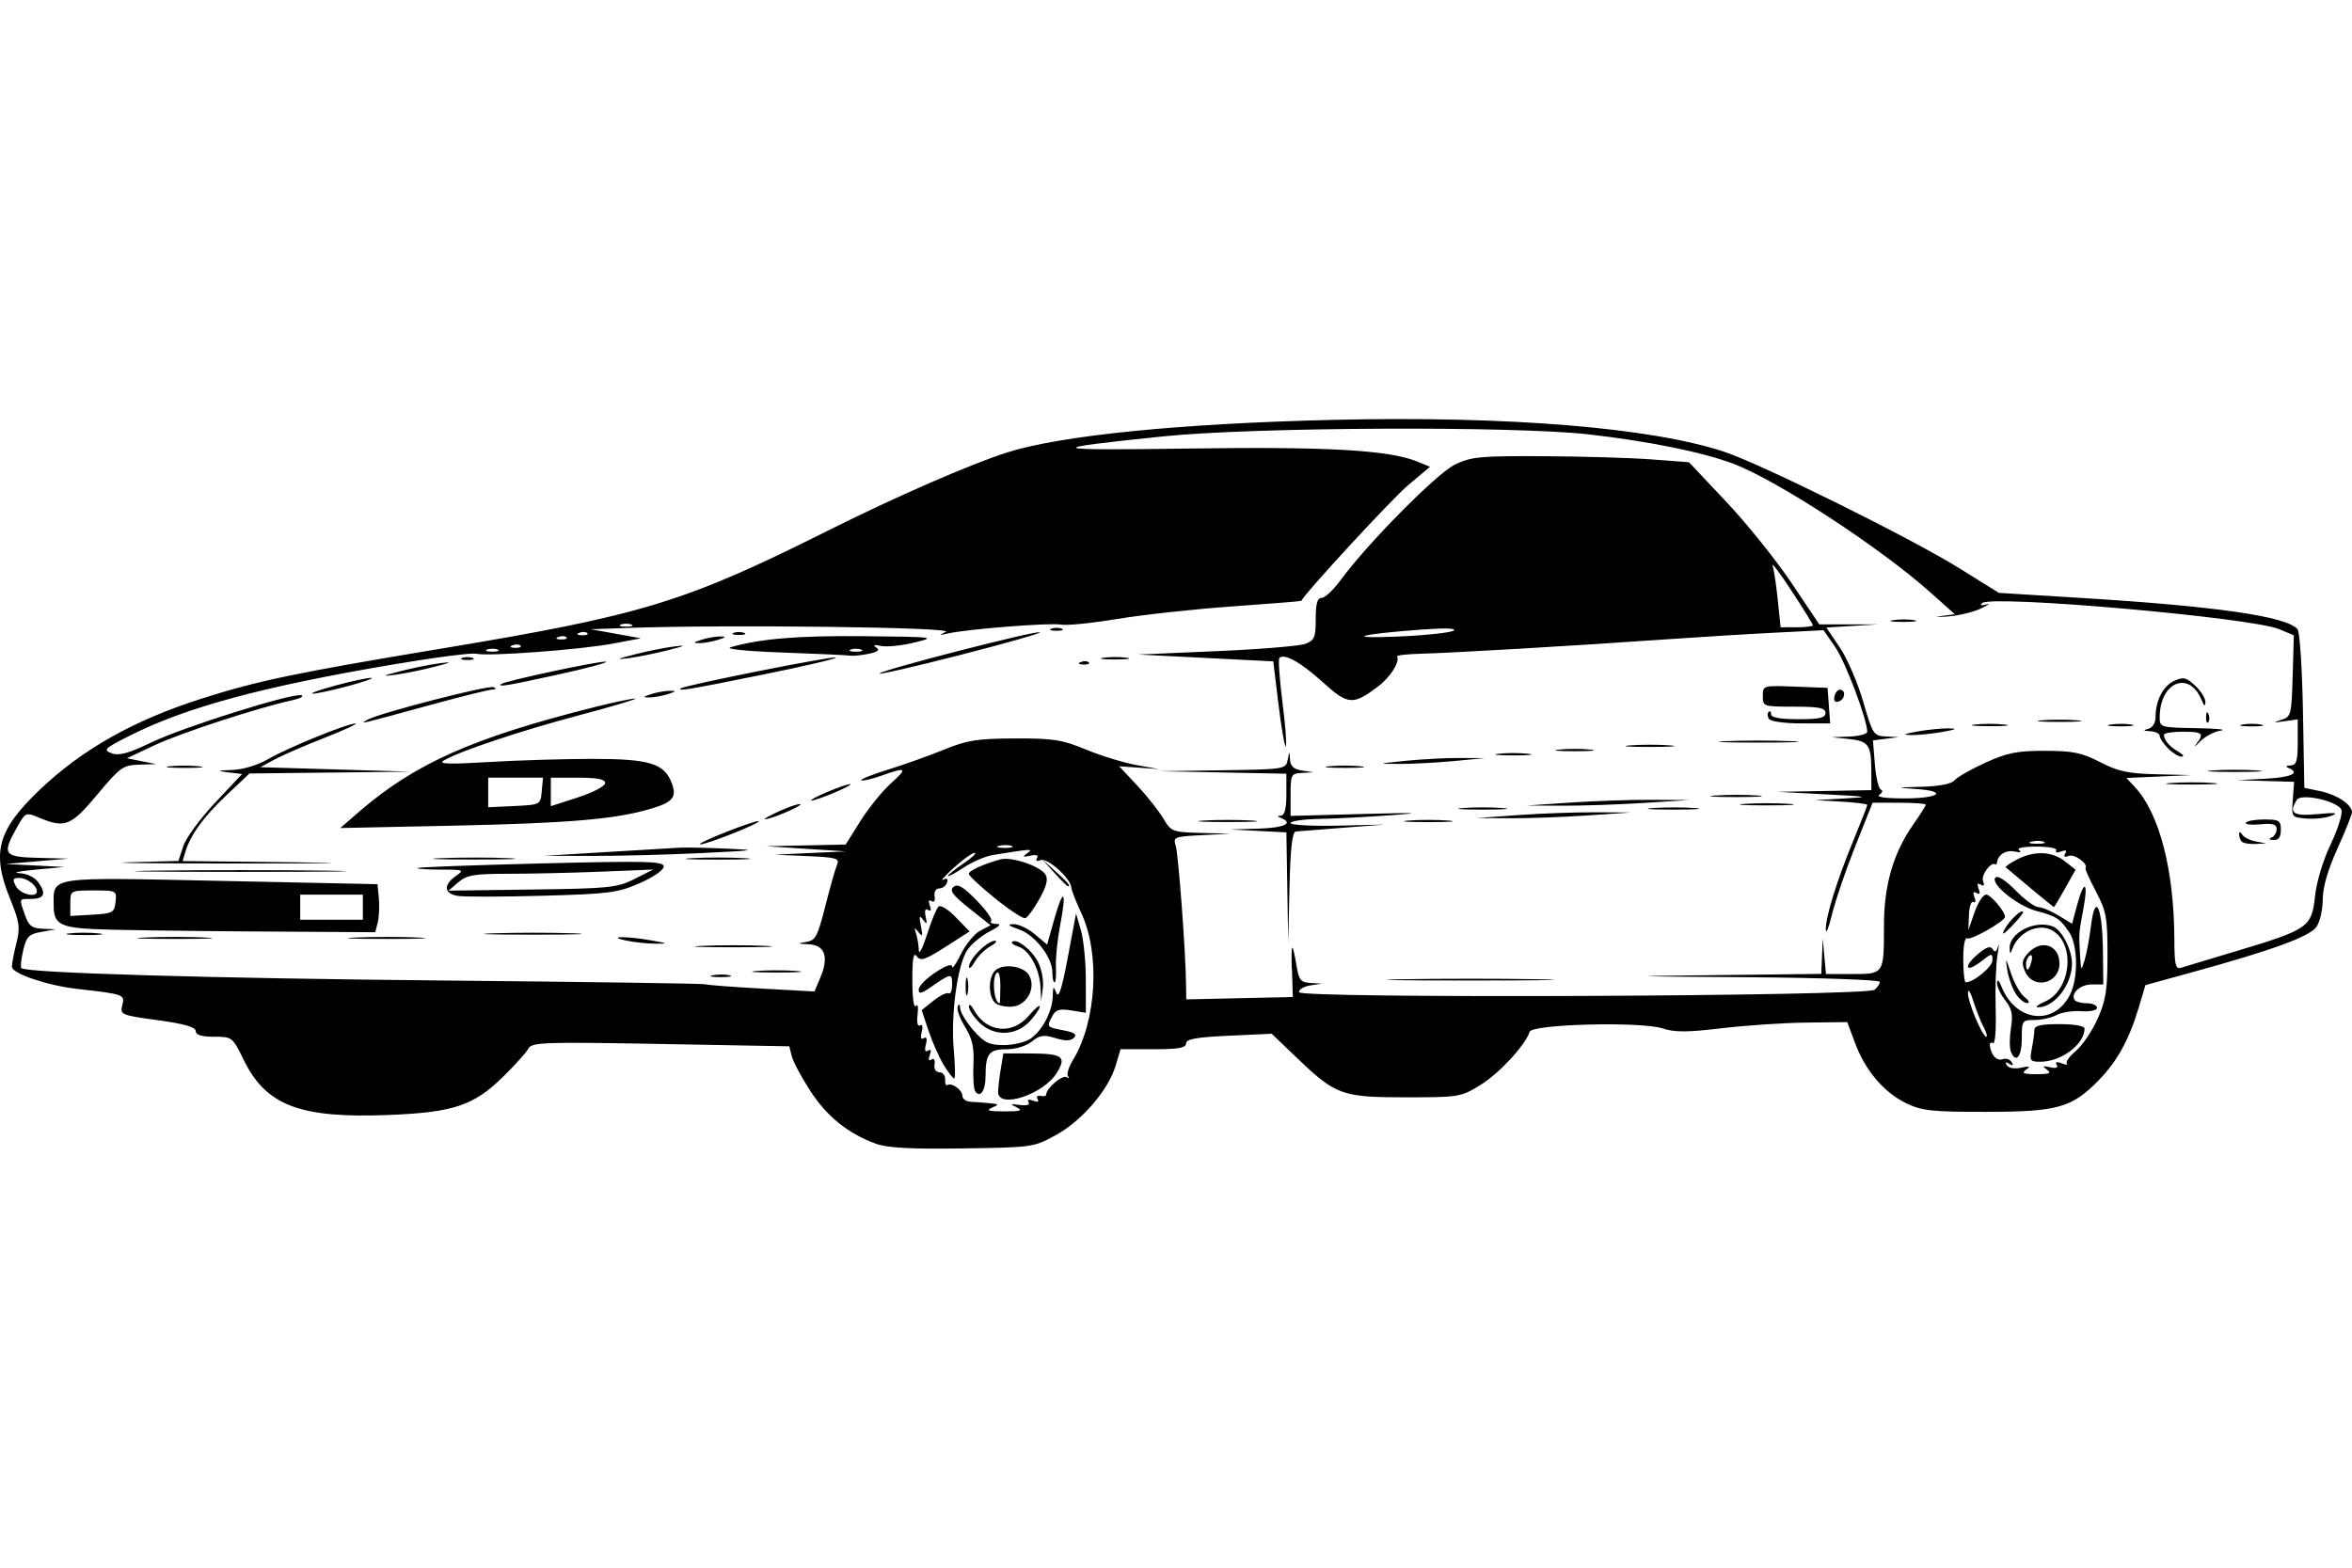 <?xml version="1.0" encoding="UTF-8" standalone="no"?>
<!-- Created with Inkscape (http://www.inkscape.org/) -->
<svg id="svg2" xmlns:rdf="http://www.w3.org/1999/02/22-rdf-syntax-ns#" xmlns="http://www.w3.org/2000/svg" height="45" width="67.5" version="1.1" xmlns:cc="http://creativecommons.org/ns#" xmlns:dc="http://purl.org/dc/elements/1.1/">
 <g id="g6021">
  <rect id="rect2990" opacity="0" height="45" width="67.5" y="0" x="3.5527e-15"/>
  <path id="path6019" d="m25.13 32.828c-0.796-0.293-1.403-0.783-1.876-1.515-0.253-0.391-0.492-0.838-0.531-0.995l-0.071-0.284-3.69-0.067c-3.358-0.061-3.7-0.05-3.797 0.132-0.059 0.11-0.386 0.474-0.728 0.81-0.845 0.831-1.429 1.024-3.309 1.097-2.525 0.097-3.493-0.273-4.132-1.579-0.323-0.66-0.334-0.668-0.853-0.668-0.363 0-0.526-0.05-0.526-0.163 0-0.114-0.325-0.207-1.089-0.312-1.056-0.144-1.087-0.158-1.018-0.431 0.077-0.307 0.059-0.313-1.302-0.468-0.855-0.097-1.867-0.441-1.867-0.634 0-0.091 0.058-0.396 0.129-0.677 0.114-0.451 0.092-0.603-0.18-1.273-0.54-1.329-0.365-1.972 0.855-3.135 1.211-1.155 2.692-1.99 4.624-2.607 1.624-0.519 2.716-0.747 6.924-1.446 5.756-0.956 6.957-1.324 11.099-3.397 1.889-0.946 4.041-1.885 5.092-2.223 1.537-0.494 4.997-0.84 9.414-0.942 4.98-0.115 9.089 0.222 11.19 0.918 1.056 0.35 5.368 2.486 6.739 3.34l1.139 0.709 2.339 0.144c3.913 0.24 5.926 0.532 6.233 0.901 0.063 0.076 0.132 1.131 0.154 2.345l0.04 2.207 0.468 0.097c0.469 0.098 0.9 0.387 0.9 0.604 0 0.064-0.189 0.535-0.42 1.046-0.275 0.61-0.42 1.111-0.42 1.458 0 0.29-0.081 0.643-0.18 0.785-0.195 0.278-1.248 0.664-3.527 1.292l-1.381 0.38-0.195 0.651c-0.273 0.912-0.615 1.535-1.142 2.075-0.774 0.795-1.176 0.909-3.222 0.912-1.575 0.002-1.853-0.028-2.309-0.248-0.637-0.308-1.171-0.937-1.466-1.728l-0.224-0.6-1.182 0.014c-0.65 0.007-1.744 0.081-2.43 0.163-0.981 0.118-1.341 0.118-1.688 0.004-0.614-0.203-3.74-0.124-3.813 0.096-0.13 0.389-0.868 1.19-1.402 1.52-0.574 0.355-0.619 0.362-2.155 0.362-1.834 0-2.01-0.064-3.127-1.135l-0.72-0.69-1.229 0.057c-0.94 0.043-1.229 0.096-1.229 0.222 0 0.127-0.22 0.166-0.94 0.166h-0.94l-0.141 0.472c-0.209 0.698-0.963 1.576-1.705 1.986-0.643 0.356-0.673 0.36-2.689 0.389-1.51 0.022-2.157-0.014-2.494-0.138zm4.053-1.041c-0.207-0.097-0.195-0.107 0.086-0.069 0.202 0.027 0.297-0.003 0.25-0.079-0.047-0.075 0.003-0.092 0.13-0.044 0.129 0.05 0.177 0.032 0.128-0.048-0.043-0.07-0.004-0.11 0.087-0.089 0.091 0.021 0.164 0.003 0.162-0.039-0.008-0.172 0.457-0.571 0.582-0.5 0.074 0.042 0.094 0.032 0.045-0.021s0.014-0.265 0.139-0.469c0.678-1.105 0.788-3.056 0.238-4.224-0.151-0.322-0.279-0.65-0.284-0.729-0.016-0.263-0.684-0.861-0.879-0.786-0.115 0.044-0.155 0.022-0.106-0.058 0.051-0.083-0.017-0.108-0.19-0.07-0.218 0.048-0.235 0.034-0.09-0.071 0.184-0.133 0.148-0.131-0.987 0.052-0.213 0.034-0.591 0.197-0.839 0.361s-0.452 0.273-0.452 0.242 0.201-0.194 0.448-0.361 0.39-0.304 0.32-0.304c-0.07 0-0.339 0.193-0.598 0.428-0.258 0.235-0.395 0.39-0.304 0.343 0.11-0.056 0.147-0.029 0.11 0.082-0.03 0.092-0.132 0.168-0.225 0.169-0.098 0.002-0.154 0.096-0.132 0.222 0.023 0.13-0.014 0.187-0.089 0.141-0.08-0.049-0.097-0.002-0.048 0.128 0.05 0.131 0.032 0.177-0.05 0.126-0.083-0.051-0.108 0.017-0.07 0.19 0.048 0.221 0.035 0.237-0.075 0.09-0.105-0.141-0.118-0.102-0.061 0.18 0.059 0.29 0.046 0.325-0.068 0.18-0.12-0.153-0.13-0.147-0.07 0.04 0.039 0.121 0.074 0.337 0.078 0.48 0.003 0.143 0.108-0.057 0.232-0.445 0.124-0.388 0.272-0.752 0.33-0.81 0.059-0.059 0.276 0.073 0.5 0.304l0.396 0.408-0.694 0.444c-0.585 0.374-0.714 0.417-0.822 0.269-0.095-0.129-0.128 0.051-0.128 0.695 0 0.485 0.043 0.808 0.098 0.732 0.057-0.079 0.079 0.025 0.052 0.246-0.028 0.23 0 0.354 0.07 0.311 0.069-0.043 0.089 0.033 0.049 0.186-0.043 0.166-0.022 0.23 0.06 0.18s0.103 0.014 0.06 0.18c-0.044 0.167-0.022 0.231 0.061 0.179 0.082-0.051 0.101-0.005 0.05 0.126-0.05 0.129-0.032 0.177 0.048 0.128 0.075-0.046 0.111 0.011 0.089 0.141-0.022 0.13 0.035 0.221 0.142 0.225 0.099 0.003 0.172 0.098 0.163 0.211-0.009 0.113 0.021 0.183 0.066 0.155 0.126-0.078 0.43 0.146 0.43 0.317 0 0.084 0.108 0.157 0.24 0.164 0.132 0.006 0.375 0.025 0.54 0.041 0.278 0.027 0.282 0.036 0.06 0.132-0.176 0.076-0.081 0.103 0.36 0.103 0.465 0 0.546-0.025 0.36-0.113zm-0.538-0.44c0.001-0.115 0.035-0.412 0.076-0.66l0.074-0.45 0.734 0.002c0.967 0.002 1.088 0.086 0.804 0.552-0.38 0.624-1.691 1.056-1.688 0.555zm-0.661-0.03c-0.042-0.068-0.064-0.412-0.047-0.763 0.023-0.49-0.034-0.741-0.241-1.077-0.149-0.241-0.244-0.506-0.21-0.588 0.037-0.091 0.064-0.069 0.07 0.056 0.006 0.113 0.177 0.396 0.382 0.63 0.314 0.358 0.45 0.424 0.873 0.424 0.275 0 0.621-0.084 0.768-0.187 0.339-0.237 0.623-0.782 0.634-1.216 0.007-0.289 0.021-0.302 0.102-0.096 0.067 0.172 0.161-0.117 0.33-1.019l0.236-1.259 0.14 0.48c0.077 0.264 0.141 0.905 0.141 1.425l0.001 0.945-0.42-0.068c-0.331-0.054-0.445-0.021-0.54 0.156-0.171 0.319-0.166 0.325 0.315 0.415 0.318 0.06 0.4 0.117 0.303 0.214-0.094 0.094-0.25 0.097-0.534 0.009-0.333-0.102-0.448-0.085-0.676 0.099-0.159 0.129-0.465 0.222-0.728 0.222-0.501 0-0.599 0.128-0.599 0.782 0 0.413-0.163 0.639-0.3 0.417zm-0.901-0.75c-0.131-0.214-0.326-0.656-0.435-0.981l-0.197-0.591 0.34-0.271c0.187-0.149 0.383-0.244 0.437-0.211 0.053 0.033 0.097-0.081 0.097-0.254 0-0.334-0.026-0.33-0.63 0.088-0.26 0.18-0.33 0.192-0.33 0.056 0-0.095 0.216-0.315 0.48-0.49 0.299-0.198 0.48-0.26 0.48-0.166 0 0.083 0.114-0.079 0.254-0.362 0.14-0.282 0.388-0.584 0.552-0.669l0.298-0.156-0.611-0.486c-0.479-0.381-0.577-0.514-0.454-0.616 0.12-0.099 0.277-0.008 0.661 0.384 0.277 0.283 0.467 0.551 0.421 0.596-0.045 0.045 0.021 0.083 0.147 0.083 0.158 0 0.1 0.066-0.181 0.21-0.226 0.115-0.513 0.348-0.636 0.517-0.293 0.4-0.497 1.866-0.403 2.901 0.04 0.445 0.045 0.81 0.011 0.81-0.034 0-0.17-0.175-0.3-0.39zm1.015-1.224c-0.162-0.162-0.293-0.364-0.291-0.45 0.002-0.085 0.063-0.047 0.135 0.085 0.362 0.662 1.109 0.742 1.59 0.171 0.171-0.203 0.31-0.319 0.31-0.257s-0.132 0.254-0.294 0.429c-0.394 0.425-1.038 0.435-1.45 0.023zm0.455-0.563c-0.203-0.203-0.189-0.759 0.023-0.935 0.234-0.194 0.793-0.113 0.95 0.138 0.22 0.352-0.044 0.87-0.466 0.911-0.197 0.019-0.425-0.032-0.508-0.114zm0.156-0.454c0.003-0.259-0.037-0.445-0.09-0.412-0.164 0.101-0.098 0.891 0.074 0.884 0.006-0 0.013-0.212 0.016-0.472zm-0.997-0.008c0-0.231 0.025-0.325 0.055-0.21s0.03 0.304 0 0.42c-0.03 0.115-0.055 0.021-0.055-0.21zm2.15 0.024c-0.025-0.525-0.317-1.067-0.627-1.166-0.138-0.044-0.224-0.106-0.191-0.138 0.12-0.12 0.563 0.22 0.745 0.572 0.103 0.2 0.167 0.536 0.14 0.746l-0.048 0.382-0.019-0.396zm0.341-0.426c0-0.438-0.499-1.08-0.964-1.24-0.302-0.104-0.344-0.145-0.155-0.15 0.143-0.004 0.42 0.127 0.614 0.291l0.354 0.298 0.204-0.728c0.261-0.931 0.365-0.841 0.173 0.15-0.081 0.419-0.137 0.964-0.125 1.212 0.013 0.247-0.005 0.45-0.039 0.45-0.035 0-0.063-0.127-0.063-0.282zm-2.394-0.173c-0.002-0.085 0.128-0.288 0.29-0.45 0.162-0.162 0.364-0.292 0.45-0.29 0.086 0.002 0.026 0.076-0.131 0.163-0.158 0.087-0.358 0.288-0.445 0.445-0.087 0.158-0.161 0.217-0.163 0.131zm0.745-1.959c-0.412-0.333-0.75-0.649-0.75-0.7 0-0.091 0.4-0.275 0.908-0.416 0.312-0.087 1.139 0.192 1.292 0.435 0.082 0.13 0.033 0.332-0.173 0.701-0.159 0.285-0.342 0.533-0.408 0.552-0.066 0.019-0.457-0.239-0.869-0.572zm1.701-0.734-0.352-0.39 0.39 0.352c0.363 0.328 0.445 0.427 0.352 0.427-0.021 0-0.196-0.175-0.39-0.39zm28.49 5.654c-0.145-0.103-0.127-0.117 0.09-0.069 0.174 0.038 0.242 0.013 0.19-0.07-0.052-0.085-0.002-0.099 0.146-0.042 0.124 0.048 0.19 0.051 0.146 0.007-0.044-0.044 0.072-0.207 0.258-0.363 0.185-0.156 0.465-0.568 0.622-0.916 0.239-0.529 0.285-0.828 0.286-1.832 0.001-1.079-0.033-1.262-0.331-1.828-0.182-0.346-0.317-0.648-0.3-0.671 0.089-0.119-0.312-0.415-0.477-0.352-0.126 0.048-0.161 0.026-0.105-0.066 0.058-0.094 0.019-0.113-0.12-0.06-0.114 0.044-0.176 0.03-0.138-0.031 0.038-0.062-0.212-0.11-0.569-0.11-0.372 0-0.579 0.042-0.498 0.1 0.084 0.061 0.034 0.077-0.127 0.042-0.245-0.053-0.479 0.09-0.504 0.307-0.006 0.049-0.029 0.076-0.052 0.06-0.12-0.086-0.414 0.314-0.351 0.478 0.048 0.126 0.026 0.161-0.066 0.105-0.094-0.058-0.113-0.019-0.06 0.12 0.053 0.139 0.034 0.178-0.06 0.12-0.094-0.058-0.113-0.019-0.06 0.12 0.044 0.114 0.03 0.176-0.031 0.138-0.061-0.037-0.118 0.129-0.127 0.37l-0.017 0.438 0.177-0.51c0.097-0.28 0.247-0.51 0.333-0.51 0.131 0 0.543 0.485 0.543 0.639 0 0.122-0.981 0.681-1.083 0.617-0.069-0.043-0.116 0.197-0.116 0.595 0 0.367 0.032 0.667 0.071 0.667 0.228 0 0.768-0.446 0.768-0.634 0-0.21-0.018-0.208-0.318 0.028-0.44 0.346-0.542 0.176-0.114-0.192 0.253-0.217 0.372-0.259 0.438-0.152 0.064 0.103 0.109 0.079 0.154-0.081 0.035-0.125 0.027-0.011-0.018 0.252-0.045 0.264-0.068 0.955-0.051 1.536 0.017 0.614-0.016 1.028-0.079 0.989-0.06-0.037-0.099 0-0.086 0.083 0.042 0.276 0.202 0.44 0.368 0.377 0.09-0.035 0.205 0.003 0.255 0.084 0.062 0.1 0.041 0.116-0.066 0.05-0.104-0.064-0.128-0.05-0.071 0.042 0.05 0.081 0.22 0.11 0.408 0.069 0.249-0.054 0.282-0.041 0.143 0.058-0.14 0.099-0.072 0.128 0.3 0.128 0.373 0 0.44-0.029 0.3-0.128zm-0.435-0.602c0.041-0.206 0.075-0.449 0.075-0.54 0-0.122 0.189-0.165 0.72-0.165 0.429 0 0.72 0.052 0.72 0.128 0 0.449-0.669 0.952-1.268 0.952-0.295 0-0.315-0.03-0.246-0.375zm-0.603 0.07c-0.039-0.101-0.036-0.402 0.006-0.667 0.061-0.382 0.026-0.547-0.165-0.791-0.133-0.17-0.239-0.395-0.235-0.502 0.005-0.116 0.055-0.074 0.127 0.106 0.404 1.012 1.495 1.147 1.963 0.242 0.245-0.473 0.233-1.432-0.022-1.805-0.267-0.391-0.368-0.456-0.936-0.606-0.55-0.145-1.344-0.793-1.177-0.96 0.066-0.066 0.296 0.082 0.578 0.37 0.258 0.264 0.552 0.48 0.654 0.48 0.102 0 0.361 0.108 0.576 0.239l0.391 0.238 0.144-0.538c0.199-0.742 0.328-0.678 0.183 0.091-0.137 0.728-0.136 0.718-0.098 1.349 0.028 0.465 0.032 0.469 0.132 0.138 0.056-0.188 0.14-0.641 0.185-1.006 0.119-0.956 0.325-0.508 0.339 0.741l0.011 0.967h-0.334c-0.327 0-0.608 0.254-0.491 0.444 0.033 0.053 0.191 0.096 0.352 0.096 0.161 0 0.293 0.058 0.293 0.129 0 0.075-0.189 0.116-0.45 0.098-0.247-0.017-0.568 0.033-0.712 0.111-0.144 0.078-0.427 0.142-0.63 0.142-0.356 0-0.368 0.017-0.368 0.54 0 0.527-0.177 0.724-0.318 0.355zm0.981-1.422c0.729-0.318 0.886-1.594 0.249-2.019-0.391-0.261-0.999-0.001-1.186 0.508-0.057 0.154-0.068 0.153-0.076-0.009-0.023-0.453 0.725-0.835 1.244-0.636 0.252 0.097 0.545 0.668 0.545 1.065 0 0.612-0.514 1.268-0.982 1.254-0.087-0.003 0.006-0.076 0.205-0.163zm-0.838-0.228c-0.1-0.152-0.21-0.462-0.245-0.69-0.057-0.365-0.044-0.353 0.108 0.106 0.095 0.286 0.271 0.594 0.392 0.686 0.125 0.094 0.156 0.168 0.072 0.17-0.081 0.002-0.229-0.12-0.328-0.272zm0.274-0.623c-0.113-0.247-0.099-0.341 0.081-0.54 0.373-0.412 0.9-0.236 0.9 0.299 0 0.576-0.745 0.759-0.981 0.24zm0.176-0.3c0.035-0.132 0.014-0.21-0.046-0.173-0.06 0.037-0.109 0.145-0.109 0.24 0 0.248 0.082 0.213 0.155-0.067zm-0.778-0.909c0.137-0.261 0.488-0.598 0.539-0.517 0.016 0.026-0.128 0.209-0.32 0.407-0.238 0.245-0.308 0.28-0.219 0.11zm0.744-1.205c-0.363-0.302-0.678-0.567-0.701-0.588-0.023-0.021 0.123-0.123 0.324-0.227 0.496-0.257 1.003-0.237 1.371 0.053l0.307 0.241-0.301 0.538c-0.165 0.296-0.31 0.537-0.321 0.536-0.011-0.001-0.317-0.25-0.679-0.552zm-1.336 4.003c-0.08-0.148-0.213-0.486-0.296-0.75-0.083-0.264-0.153-0.372-0.156-0.24-0.006 0.26 0.413 1.259 0.527 1.259 0.038 0 0.005-0.121-0.075-0.27zm-19.856-1.649c-0.025-0.817 0.014-0.842 0.14-0.09 0.064 0.384 0.123 0.452 0.4 0.468l0.324 0.018-0.33 0.05c-0.181 0.027-0.33 0.115-0.33 0.195 0 0.189 16.286 0.121 16.52-0.069 0.083-0.067 0.15-0.169 0.15-0.227 0-0.058-1.687-0.118-3.748-0.133-3.707-0.027-3.716-0.028-0.839-0.062l2.908-0.034 0.021-0.508 0.021-0.508 0.046 0.51 0.046 0.51h0.76c0.908 0 0.905 0.004 0.905-1.392 0-1.159 0.267-2.083 0.84-2.899 0.198-0.282 0.36-0.539 0.36-0.57 0-0.031-0.343-0.056-0.763-0.056h-0.763l-0.496 1.244c-0.273 0.684-0.572 1.561-0.666 1.949-0.094 0.387-0.175 0.593-0.18 0.456-0.014-0.349 0.303-1.38 0.781-2.542 0.224-0.545 0.408-1.015 0.408-1.044 0-0.029-0.337-0.072-0.75-0.095l-0.75-0.043 0.839-0.047c0.767-0.043 0.72-0.053-0.54-0.119l-1.379-0.072 1.349-0.024 1.349-0.024-0.002-0.57c-0.002-0.734-0.081-0.841-0.659-0.9l-0.478-0.049 0.51-0.02c0.28-0.011 0.51-0.072 0.51-0.136 0-0.348-0.628-2.012-0.917-2.429l-0.337-0.487-1.381 0.07c-0.76 0.038-2.218 0.128-3.24 0.199-2.625 0.183-6.044 0.383-6.914 0.405-0.406 0.01-0.723 0.045-0.704 0.078 0.089 0.154-0.198 0.603-0.558 0.873-0.712 0.534-0.852 0.521-1.578-0.136-0.627-0.568-1.102-0.833-1.242-0.694-0.036 0.036 0.004 0.608 0.088 1.271 0.085 0.663 0.128 1.231 0.097 1.263-0.031 0.031-0.126-0.503-0.209-1.189l-0.152-1.246-1.939-0.098-1.939-0.098 2.249-0.097c1.237-0.053 2.384-0.148 2.549-0.21 0.264-0.1 0.299-0.184 0.299-0.716 0-0.439 0.046-0.603 0.17-0.603 0.093 0 0.338-0.229 0.544-0.51 0.777-1.059 2.762-3.065 3.28-3.316 0.469-0.227 0.721-0.251 2.551-0.241 1.117 0.006 2.512 0.047 3.099 0.092l1.068 0.081 1.072 1.137c0.59 0.626 1.431 1.673 1.87 2.328l0.798 1.19 0.84-0 0.839-0-0.738 0.045-0.738 0.045 0.388 0.576c0.213 0.317 0.515 1.016 0.67 1.554 0.271 0.939 0.297 0.978 0.65 0.997l0.367 0.019-0.369 0.047-0.369 0.047 0.055 0.684c0.03 0.376 0.108 0.704 0.173 0.728 0.065 0.024 0.044 0.091-0.046 0.148-0.101 0.064 0.168 0.104 0.699 0.105 1.013 0.002 1.297-0.205 0.37-0.269-0.609-0.042-0.602-0.045 0.162-0.066 0.503-0.014 0.845-0.083 0.931-0.186 0.075-0.09 0.473-0.318 0.884-0.505 0.624-0.284 0.907-0.341 1.707-0.34 0.807 0.001 1.059 0.053 1.585 0.325 0.514 0.266 0.804 0.328 1.619 0.348l0.993 0.024-0.929 0.041-0.929 0.041 0.245 0.263c0.703 0.755 1.124 2.382 1.131 4.373 0.002 0.715 0.035 0.859 0.183 0.814 0.099-0.03 0.828-0.249 1.619-0.487 2.04-0.612 2.141-0.683 2.234-1.561 0.044-0.42 0.23-1.039 0.453-1.505 0.208-0.435 0.345-0.877 0.305-0.982-0.096-0.25-1.152-0.486-1.279-0.287-0.243 0.381-0.105 0.476 0.596 0.409 0.511-0.049 0.613-0.036 0.394 0.049-0.163 0.063-0.486 0.099-0.72 0.079-0.42-0.035-0.424-0.04-0.386-0.545l0.038-0.51-0.818-0.023-0.818-0.023 0.81-0.042c0.75-0.039 1.019-0.166 0.66-0.311-0.09-0.036-0.065-0.064 0.06-0.07 0.173-0.008 0.21-0.124 0.21-0.666v-0.657l-0.39 0.055c-0.319 0.045-0.335 0.038-0.09-0.038 0.29-0.09 0.301-0.134 0.334-1.262l0.034-1.168-0.42-0.176c-0.802-0.335-8.254-0.989-8.523-0.749-0.073 0.065-0.026 0.081 0.12 0.039 0.132-0.038 0.056 0.016-0.168 0.121-0.224 0.104-0.656 0.206-0.959 0.226-0.303 0.02-0.377 0.013-0.165-0.015l0.386-0.051-0.711-0.634c-1.435-1.28-4.383-3.206-5.639-3.683-0.876-0.333-2.457-0.654-4.175-0.847-2.158-0.243-9.614-0.207-12.195 0.059-3.492 0.36-3.391 0.409 0.72 0.349 3.986-0.058 5.76 0.043 6.567 0.372l0.371 0.151-0.635 0.535c-0.462 0.389-2.981 3.118-3.058 3.314-0.005 0.011-0.898 0.083-1.986 0.16s-2.572 0.239-3.297 0.36c-0.726 0.121-1.454 0.194-1.619 0.162-0.302-0.059-2.679 0.127-3.238 0.254-0.259 0.059-0.267 0.052-0.06-0.047 0.274-0.132-6.277-0.212-9.114-0.112l-1.079 0.038 0.72 0.13 0.72 0.13-0.78 0.148c-0.932 0.178-3.622 0.378-3.943 0.295-0.125-0.033-1.218 0.109-2.43 0.315-3.698 0.628-5.869 1.214-7.479 2.018-0.762 0.381-0.814 0.429-0.56 0.523 0.214 0.079 0.481 0.007 1.139-0.309 0.94-0.451 4.075-1.435 4.311-1.353 0.081 0.028-0.042 0.092-0.273 0.143-0.981 0.214-3.199 0.939-3.938 1.287l-0.799 0.376 0.42 0.084 0.42 0.084-0.494 0.016c-0.458 0.015-0.545 0.077-1.193 0.855-0.753 0.905-0.931 0.976-1.659 0.672-0.4-0.167-0.401-0.167-0.656 0.286-0.429 0.764-0.376 0.838 0.615 0.862l0.869 0.022-0.899 0.077-0.899 0.077 0.839 0.043 0.84 0.043-0.84 0.078c-0.462 0.043-0.667 0.087-0.457 0.099 0.24 0.013 0.451 0.118 0.565 0.281 0.223 0.318 0.15 0.46-0.235 0.46-0.34 0-0.331-0.025-0.161 0.462 0.108 0.31 0.2 0.381 0.51 0.393l0.378 0.016-0.416 0.074c-0.361 0.064-0.43 0.134-0.523 0.53-0.059 0.251-0.083 0.481-0.053 0.51 0.138 0.138 5.375 0.292 12.138 0.356 4.085 0.039 7.458 0.087 7.495 0.108 0.037 0.021 0.756 0.076 1.599 0.122l1.531 0.085 0.171-0.41c0.246-0.589 0.126-0.923-0.34-0.946-0.322-0.015-0.333-0.025-0.073-0.065 0.27-0.042 0.33-0.155 0.552-1.031 0.137-0.541 0.289-1.076 0.338-1.189 0.078-0.181-0.019-0.209-0.852-0.246l-0.94-0.041 1.019-0.047 1.019-0.047-1.139-0.074-1.139-0.074 1.139-0.024 1.139-0.024 0.42-0.67c0.231-0.369 0.622-0.854 0.87-1.078 0.504-0.456 0.466-0.487-0.274-0.226-0.282 0.1-0.537 0.157-0.566 0.128-0.029-0.029 0.317-0.167 0.768-0.306s1.172-0.396 1.601-0.571c0.67-0.274 0.957-0.319 2.039-0.323 1.101-0.004 1.357 0.037 2.041 0.32 0.43 0.178 1.077 0.377 1.439 0.443l0.658 0.118-0.573-0.041-0.573-0.041 0.519 0.555c0.285 0.305 0.622 0.731 0.748 0.945 0.222 0.376 0.259 0.391 1.073 0.413l0.844 0.023-0.822 0.042c-0.784 0.04-0.818 0.054-0.74 0.306 0.077 0.249 0.281 2.968 0.296 3.955l0.007 0.453 1.529-0.034 1.529-0.034-0.024-0.78zm3.172 0.27c1.072-0.02 2.826-0.02 3.898 0s0.195 0.036-1.949 0.036-3.021-0.016-1.949-0.036zm-19.786-0.115c0.149-0.029 0.365-0.028 0.48 0.002 0.115 0.03-0.007 0.053-0.271 0.052-0.264-0.001-0.358-0.026-0.208-0.055zm1.258-0.123c0.313-0.025 0.826-0.025 1.139 0 0.313 0.025 0.057 0.045-0.57 0.045-0.627 0-0.883-0.02-0.57-0.045zm-1.554-0.721c0.514-0.023 1.324-0.022 1.799 0 0.475 0.023 0.054 0.041-0.935 0.041-0.989-0-1.378-0.019-0.864-0.041zm-2.194-0.151c-0.599-0.126 0.015-0.131 0.72-0.006 0.487 0.087 0.499 0.096 0.12 0.095-0.231-0-0.609-0.041-0.839-0.089zm-13.822-0.088c0.478-0.023 1.261-0.023 1.739 0 0.478 0.023 0.087 0.041-0.869 0.041-0.956 0-1.348-0.019-0.869-0.041zm6.062-0c0.514-0.023 1.324-0.022 1.799 0 0.475 0.023 0.054 0.041-0.935 0.041-0.989-0-1.378-0.019-0.864-0.041zm26.734-1.434-0.026-1.584-0.81-0.042-0.81-0.042 0.81-0.023c0.743-0.022 1.031-0.154 0.66-0.304-0.12-0.048-0.12-0.062 0-0.07 0.099-0.006 0.15-0.214 0.15-0.606v-0.597l-1.829-0.036-1.829-0.036 1.821-0.027c1.783-0.026 1.822-0.032 1.873-0.296 0.052-0.268 0.052-0.269 0.068-0.008 0.012 0.188 0.109 0.276 0.346 0.312l0.33 0.05-0.33 0.018c-0.314 0.017-0.33 0.047-0.33 0.626v0.608l2.069-0.055c1.584-0.042 1.774-0.034 0.81 0.036-0.693 0.05-1.623 0.098-2.069 0.106-0.445 0.008-0.81 0.062-0.81 0.119 0 0.057 0.607 0.09 1.349 0.074l1.349-0.031-1.199 0.092c-0.66 0.05-1.265 0.098-1.346 0.106-0.105 0.011-0.157 0.463-0.184 1.604l-0.037 1.589-0.026-1.584zm-34.957 1.316c0.213-0.026 0.591-0.027 0.839-0.001 0.249 0.026 0.075 0.048-0.387 0.048-0.462 0-0.665-0.021-0.452-0.047zm12.182-0.003c0.647-0.022 1.672-0.022 2.279 0 0.607 0.022 0.078 0.039-1.175 0.039-1.253-0-1.75-0.018-1.103-0.039zm-11.485-0.12c-0.965-0.049-1.144-0.156-1.144-0.682 0-0.838-0.207-0.808 4.799-0.703l4.495 0.095 0.039 0.406c0.021 0.224 0.007 0.534-0.032 0.69l-0.071 0.283-3.626-0.023c-1.994-0.013-4.001-0.043-4.46-0.066zm7.73-0.63v-0.36h-0.899-0.899v0.36 0.36h0.899 0.899v-0.36zm-7.098-0.15c0.037-0.325 0.028-0.33-0.63-0.33-0.664 0-0.668 0.002-0.668 0.366v0.366l0.63-0.036c0.587-0.034 0.632-0.058 0.668-0.366zm9.826-0.173c-0.398-0.063-0.426-0.315-0.063-0.569 0.254-0.178 0.234-0.187-0.44-0.187-0.388 0-0.684-0.02-0.656-0.045 0.028-0.025 1.629-0.084 3.558-0.132 3.038-0.075 3.508-0.063 3.508 0.089 0 0.099-0.302 0.308-0.69 0.478-0.628 0.276-0.878 0.308-2.788 0.361-1.154 0.032-2.247 0.034-2.429 0.005zm5.067-0.487 0.54-0.271-1.488 0.061c-0.818 0.033-2.013 0.061-2.655 0.061-0.997 0-1.209 0.035-1.45 0.242l-0.283 0.242 2.399-0.032c2.215-0.029 2.44-0.053 2.938-0.302zm-13.754-0.239c1.373-0.019 3.586-0.019 4.917 0 1.331 0.019 0.208 0.035-2.497 0.035-2.704-0-3.794-0.016-2.421-0.035zm-0.736-0.24 1.401-0.038 0.141-0.428c0.078-0.235 0.489-0.797 0.914-1.247l0.773-0.82-0.397-0.049c-0.346-0.043-0.331-0.051 0.122-0.068 0.301-0.011 0.728-0.141 1.019-0.31 0.565-0.328 2.289-1.03 2.513-1.024 0.081 0.002-0.32 0.187-0.892 0.411-0.571 0.224-1.219 0.505-1.439 0.625l-0.401 0.219 2.159 0.064 2.159 0.064-2.316 0.026-2.316 0.026-0.655 0.619c-0.663 0.627-1.036 1.14-1.183 1.627l-0.081 0.268 3.155 0.034c1.903 0.021 1.322 0.035-1.462 0.036-2.539 0.001-3.987-0.015-3.216-0.036zm8.948-0.119c0.547-0.022 1.411-0.022 1.919 0 0.508 0.022 0.06 0.041-0.995 0.04-1.055-0-1.471-0.018-0.924-0.041zm7.19 0c0.412-0.023 1.087-0.023 1.499 0 0.412 0.023 0.075 0.043-0.75 0.043-0.825 0-1.162-0.019-0.75-0.043zm-2.429-0.176c0.989-0.06 1.934-0.116 2.099-0.125 0.165-0.009 0.759 0.004 1.319 0.028 0.933 0.04 0.872 0.051-0.72 0.128-0.956 0.046-2.36 0.083-3.118 0.081l-1.379-0.003 1.799-0.109zm3.411-0.575c0.491-0.194 0.912-0.333 0.935-0.311 0.057 0.057-1.493 0.672-1.679 0.667-0.082-0.002 0.253-0.163 0.744-0.356zm43.5 0.28c-0.044-0.044-0.079-0.138-0.078-0.21 0.002-0.086 0.031-0.084 0.09 0.008 0.049 0.076 0.223 0.163 0.388 0.194l0.3 0.056-0.31 0.016c-0.17 0.009-0.346-0.02-0.39-0.064zm0.849-0.119c0.083-0.033 0.15-0.143 0.15-0.243 0-0.14-0.11-0.172-0.47-0.138-0.258 0.025-0.444 0.003-0.413-0.047 0.031-0.051 0.27-0.092 0.53-0.092 0.424 0 0.473 0.031 0.473 0.3 0 0.209-0.063 0.297-0.21 0.29-0.125-0.006-0.15-0.034-0.06-0.07zm-54.901-0.727c1.625-1.404 3.282-2.141 6.802-3.025 0.539-0.135 1.051-0.242 1.139-0.237 0.088 0.005-0.623 0.216-1.58 0.47-1.711 0.454-3.477 1.044-3.914 1.308-0.167 0.101 0.152 0.111 1.277 0.043 0.825-0.05 2.176-0.091 3.004-0.091 1.624 0 2.054 0.132 2.264 0.697 0.15 0.404 0.034 0.546-0.602 0.735-1.013 0.301-2.344 0.414-5.68 0.485l-3.233 0.068 0.524-0.452zm5.26-0.603 0.038-0.39h-0.787-0.787v0.425 0.425l0.75-0.036c0.75-0.036 0.75-0.036 0.787-0.425zm1.821-0.234c0-0.111-0.221-0.155-0.78-0.155h-0.78v0.409 0.409l0.78-0.253c0.429-0.139 0.78-0.323 0.78-0.409zm17.18 1.075c0.379-0.024 1-0.024 1.379 0 0.379 0.024 0.069 0.043-0.69 0.043-0.759 0-1.069-0.019-0.69-0.043zm5.876 0c0.313-0.025 0.826-0.025 1.139 0 0.313 0.025 0.057 0.045-0.57 0.045-0.627 0-0.883-0.02-0.57-0.045zm-18.031-0.282c0.29-0.129 0.549-0.213 0.575-0.186 0.052 0.052-0.872 0.443-1.014 0.429-0.048-0.005 0.15-0.114 0.44-0.242zm21.18 0.125c0.66-0.047 1.658-0.083 2.219-0.08l1.019 0.006-1.259 0.085c-0.693 0.047-1.691 0.083-2.219 0.08l-0.959-0.005 1.199-0.086zm-1.589-0.202c0.313-0.025 0.826-0.025 1.139 0 0.313 0.025 0.057 0.045-0.57 0.045-0.627 0-0.883-0.02-0.57-0.045zm5.461-0c0.348-0.024 0.888-0.024 1.199 0.001 0.311 0.025 0.026 0.044-0.634 0.044-0.66-0-0.914-0.02-0.566-0.045zm-2.373-0.157c0.693-0.047 1.745-0.083 2.339-0.079l1.079 0.006-1.319 0.084c-0.726 0.046-1.778 0.082-2.339 0.079l-1.019-0.005 1.259-0.085zm5.007 0.037c0.346-0.024 0.913-0.024 1.259 0 0.346 0.024 0.063 0.044-0.63 0.044-0.693 0-0.976-0.02-0.63-0.044zm-26.534-0.254c0.264-0.122 0.615-0.258 0.78-0.3 0.165-0.043 0.083 0.023-0.181 0.145-0.264 0.122-0.615 0.258-0.78 0.3-0.165 0.043-0.083-0.023 0.181-0.145zm25.698 0.014c0.348-0.024 0.888-0.024 1.199 0.001 0.311 0.025 0.026 0.044-0.634 0.044-0.66-0-0.914-0.02-0.566-0.045zm13.072-0.36c0.348-0.024 0.888-0.024 1.199 0.001 0.311 0.025 0.026 0.044-0.634 0.044-0.66-0-0.914-0.02-0.566-0.045zm1.195-0.36c0.346-0.024 0.913-0.024 1.259 0 0.346 0.024 0.063 0.044-0.63 0.044-0.693 0-0.976-0.02-0.63-0.044zm-58.647-0.118c0.213-0.026 0.591-0.027 0.839-0.001 0.249 0.026 0.075 0.048-0.387 0.048-0.462 0-0.665-0.021-0.452-0.047zm33.283-0.001c0.247-0.026 0.652-0.026 0.899 0s0.045 0.047-0.45 0.047c-0.495 0-0.697-0.021-0.45-0.047zm2.189-0.156c0.462-0.047 1.163-0.084 1.559-0.082l0.72 0.004-0.899 0.085c-0.495 0.047-1.196 0.083-1.559 0.082-0.641-0.003-0.636-0.006 0.18-0.089zm2.666-0.203c0.213-0.026 0.591-0.027 0.839-0.001 0.249 0.026 0.075 0.048-0.387 0.048-0.462 0-0.665-0.021-0.452-0.047zm19.221-0.153c-0.132-0.132-0.24-0.294-0.24-0.36s-0.121-0.126-0.27-0.134c-0.203-0.01-0.218-0.027-0.06-0.069 0.125-0.033 0.21-0.169 0.21-0.338 0-0.472 0.218-0.894 0.538-1.04 0.262-0.119 0.344-0.1 0.602 0.142 0.164 0.154 0.295 0.366 0.291 0.47-0.006 0.133-0.037 0.117-0.107-0.055-0.354-0.873-1.205-0.525-1.205 0.492 0 0.286 0.022 0.292 1.049 0.31 0.577 0.01 0.895 0.041 0.706 0.069-0.189 0.028-0.459 0.171-0.6 0.318s-0.189 0.179-0.106 0.071c0.237-0.309 0.185-0.356-0.39-0.356-0.297 0-0.539 0.04-0.538 0.09 0.003 0.153 0.167 0.344 0.418 0.486 0.132 0.075 0.172 0.138 0.09 0.14-0.082 0.002-0.258-0.104-0.39-0.236zm-17.479 0.033c0.247-0.026 0.652-0.026 0.899 0s0.045 0.047-0.45 0.047c-0.495 0-0.697-0.021-0.45-0.047zm2.039-0.121c0.313-0.025 0.826-0.025 1.139 0 0.313 0.025 0.057 0.045-0.57 0.045-0.627 0-0.883-0.02-0.57-0.045zm2.758-0.121c0.511-0.022 1.348-0.022 1.859 0s0.093 0.041-0.929 0.041-1.441-0.018-0.929-0.041zm5.487-0.277c0.297-0.053 0.702-0.093 0.899-0.09 0.265 0.004 0.218 0.031-0.18 0.102-0.297 0.053-0.702 0.093-0.899 0.09-0.265-0.004-0.218-0.031 0.18-0.102zm1.646-0.2c0.213-0.026 0.591-0.027 0.839-0.001 0.249 0.026 0.075 0.048-0.387 0.048-0.462 0-0.665-0.021-0.452-0.047zm3.902 0c0.182-0.028 0.452-0.027 0.6 0.002 0.148 0.028-0.002 0.051-0.331 0.05-0.33-0.001-0.45-0.024-0.268-0.052zm3.776 0.001c0.148-0.029 0.391-0.029 0.54 0 0.148 0.029 0.027 0.052-0.27 0.052-0.297 0-0.418-0.023-0.27-0.052zm-53.818-0.133c0.299-0.183 3.47-1.004 3.63-0.94 0.095 0.038 0.08 0.063-0.041 0.069-0.104 0.005-0.887 0.2-1.739 0.432-2.172 0.593-2.059 0.566-1.849 0.438zm40.231-0.029c-0.043-0.07-0.047-0.16-0.007-0.2 0.04-0.04 0.072-0.009 0.072 0.068 0 0.092 0.266 0.14 0.78 0.14 0.613 0 0.78-0.038 0.78-0.18 0-0.144-0.18-0.18-0.899-0.18-0.883 0-0.899-0.005-0.899-0.305 0-0.303 0.005-0.305 0.929-0.27l0.929 0.035 0.037 0.51 0.037 0.51h-0.839c-0.465 0-0.875-0.057-0.918-0.128zm7.83 0.04c0.28-0.025 0.739-0.025 1.019 0 0.28 0.025 0.051 0.046-0.51 0.046-0.561 0-0.79-0.021-0.51-0.046zm4.717-0.102c0.006-0.14 0.034-0.168 0.072-0.072 0.035 0.087 0.03 0.19-0.009 0.23-0.04 0.04-0.068-0.031-0.063-0.157zm-10.665-0.583c0.023-0.11 0.095-0.197 0.161-0.194 0.178 0.009 0.145 0.278-0.041 0.34-0.101 0.034-0.146-0.021-0.12-0.146zm-33.958-0.067c0.165-0.053 0.408-0.096 0.54-0.096 0.19 0 0.177 0.02-0.06 0.096-0.165 0.053-0.408 0.096-0.54 0.096-0.19 0-0.177-0.02 0.06-0.096zm-9.055-0.248c0.462-0.125 0.921-0.223 1.02-0.218 0.099 0.004-0.198 0.11-0.66 0.234s-0.92 0.223-1.019 0.218c-0.099-0.004 0.198-0.11 0.66-0.234zm9.904 0.083c0.095-0.086 4.323-0.929 4.449-0.887 0.069 0.023-0.865 0.243-2.076 0.488-2.16 0.437-2.473 0.49-2.373 0.399zm-5.157-0.123c0.091-0.087 2.889-0.684 3.013-0.643 0.067 0.022-0.546 0.187-1.363 0.366-1.478 0.324-1.745 0.369-1.65 0.277zm-2.888-0.371c0.363-0.093 0.875-0.196 1.139-0.229 0.371-0.047 0.33-0.022-0.18 0.108-0.363 0.093-0.875 0.196-1.139 0.229-0.371 0.047-0.33 0.022 0.18-0.108zm13.749 0.065c0.134-0.119 4.462-1.231 4.604-1.182 0.06 0.021-0.975 0.316-2.299 0.655s-2.361 0.577-2.305 0.527zm5.776-0.327c0.087-0.035 0.19-0.03 0.23 0.009 0.04 0.04-0.031 0.068-0.157 0.063-0.14-0.006-0.168-0.034-0.072-0.072zm-17.756-0.118c0.082-0.033 0.217-0.033 0.3 0 0.083 0.033 0.015 0.06-0.15 0.06s-0.232-0.027-0.15-0.06zm4.947-0.1c0.363-0.093 0.875-0.196 1.139-0.229 0.371-0.047 0.33-0.022-0.18 0.108-0.363 0.093-0.875 0.196-1.139 0.229-0.371 0.047-0.33 0.022 0.18-0.108zm13.462 0.094c0.181-0.027 0.478-0.027 0.66 0s0.033 0.05-0.33 0.05c-0.363 0-0.511-0.022-0.33-0.05zm-9.204-0.149c-1.046-0.038-1.673-0.101-1.499-0.152 0.848-0.245 1.939-0.336 3.838-0.317 2.026 0.02 2.076 0.026 1.439 0.182-0.363 0.089-0.795 0.133-0.959 0.098-0.199-0.042-0.246-0.027-0.14 0.043 0.115 0.077 0.052 0.128-0.225 0.184-0.211 0.042-0.445 0.066-0.519 0.052s-0.944-0.054-1.934-0.09zm2.249-0.084c-0.082-0.033-0.217-0.033-0.3 0-0.083 0.033-0.015 0.06 0.15 0.06 0.165 0 0.232-0.027 0.15-0.06zm-4.588-0.281c0.165-0.053 0.408-0.096 0.54-0.096 0.19 0 0.177 0.02-0.06 0.096-0.165 0.053-0.408 0.096-0.54 0.096-0.19 0-0.177-0.02 0.06-0.096zm0.929-0.199c0.082-0.033 0.217-0.033 0.3 0 0.083 0.033 0.015 0.06-0.15 0.06-0.165 0-0.232-0.027-0.15-0.06zm9.114-0.12c0.083-0.033 0.217-0.033 0.3 0 0.083 0.033 0.015 0.06-0.15 0.06-0.165 0-0.232-0.027-0.15-0.06zm24.167-0.246c0.182-0.028 0.452-0.027 0.6 0.002 0.148 0.028-0.002 0.051-0.331 0.05-0.33-0.001-0.45-0.024-0.268-0.052zm-53.279 7.784c0-0.171-0.282-0.384-0.508-0.384-0.183 0-0.198 0.041-0.092 0.24 0.123 0.229 0.6 0.344 0.6 0.144zm27.976-1.301c-0.081-0.033-0.243-0.035-0.36-0.004-0.117 0.03-0.05 0.057 0.148 0.06 0.198 0.002 0.293-0.022 0.212-0.055zm29.622-0.12c-0.081-0.033-0.243-0.035-0.36-0.004-0.117 0.03-0.05 0.057 0.148 0.06 0.198 0.002 0.293-0.022 0.212-0.055zm-44.376-5.518c-0.082-0.033-0.217-0.033-0.3 0-0.082 0.033-0.015 0.06 0.15 0.06 0.165 0 0.232-0.027 0.15-0.06zm0.657-0.113c-0.04-0.04-0.143-0.044-0.23-0.009-0.096 0.038-0.067 0.067 0.072 0.072 0.126 0.005 0.197-0.023 0.157-0.063zm1.319-0.24c-0.04-0.04-0.143-0.044-0.23-0.009-0.096 0.038-0.067 0.067 0.072 0.072 0.126 0.005 0.197-0.023 0.157-0.063zm25.457-0.19c0.112-0.069-0.226-0.081-0.899-0.032-1.798 0.131-2.28 0.266-0.72 0.202 0.792-0.033 1.52-0.109 1.619-0.17zm-24.857 0.07c-0.04-0.04-0.143-0.044-0.23-0.009-0.096 0.038-0.067 0.067 0.072 0.072 0.126 0.005 0.197-0.023 0.157-0.063zm1.262-0.246c-0.082-0.033-0.217-0.033-0.3 0-0.083 0.033-0.015 0.06 0.15 0.06 0.165 0 0.232-0.027 0.15-0.06zm33.909 0.022c0-0.032-0.275-0.477-0.611-0.989-0.336-0.513-0.58-0.837-0.543-0.721 0.037 0.116 0.104 0.561 0.148 0.989l0.08 0.778h0.463c0.255 0 0.463-0.026 0.463-0.057z"/>
 </g>
</svg>
